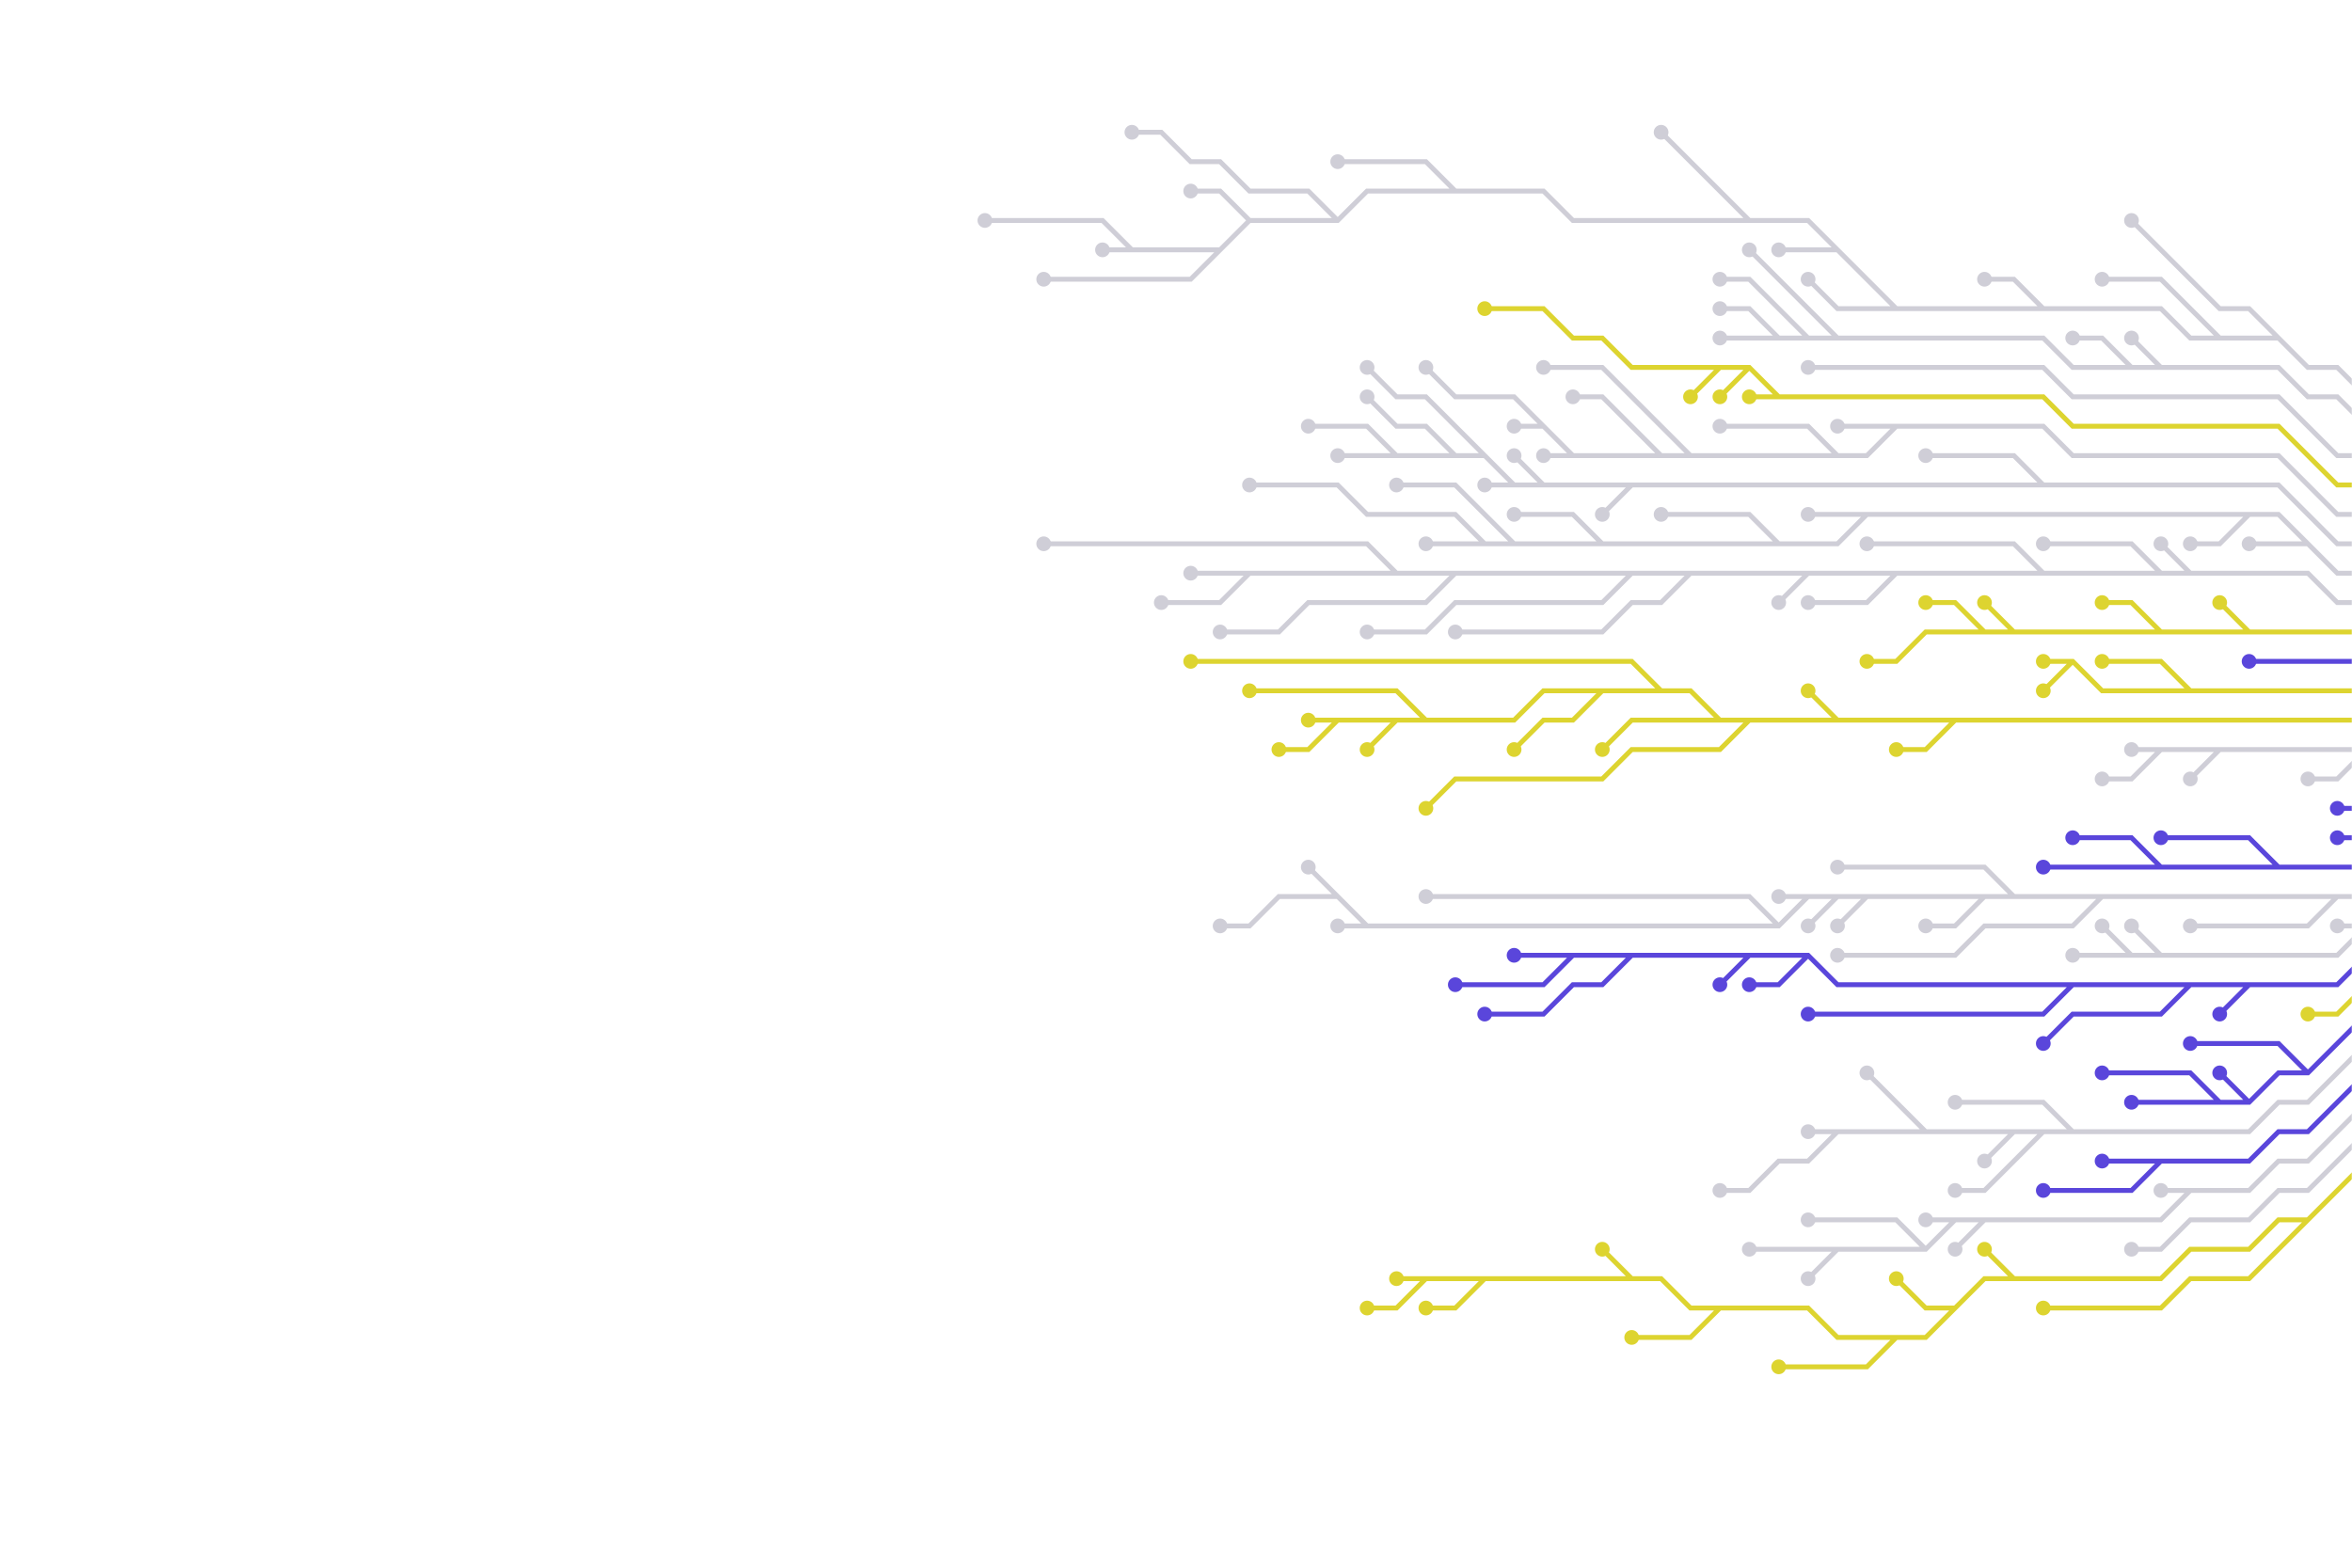 <svg xmlns="http://www.w3.org/2000/svg" version="1.1" xmlns:xlink="http://www.w3.org/1999/xlink" xmlns:svgjs="http://svgjs.com/svgjs" width="1920" height="1280" preserveAspectRatio="none" viewBox="0 0 1920 1280"><g mask="url(&quot;#SvgjsMask1016&quot;)" fill="none"><g mask="url(&quot;#SvgjsMask1017&quot;)"><path d="M1932 612L1908 636L1884 636M1764 612L1740 636L1716 636M1812 612L1788 636M1956 636L1932 612L1908 612L1884 612L1860 612L1836 612L1812 612L1788 612L1764 612L1740 612" stroke="rgba(207, 206, 215, 1)" stroke-width="4"></path><path d="M1734 612 a6 6 0 1 0 12 0 a6 6 0 1 0 -12 0zM1878 636 a6 6 0 1 0 12 0 a6 6 0 1 0 -12 0zM1710 636 a6 6 0 1 0 12 0 a6 6 0 1 0 -12 0zM1782 636 a6 6 0 1 0 12 0 a6 6 0 1 0 -12 0z" fill="rgba(207, 206, 215, 1)"></path><path d="M1956 660L1932 660L1908 660" stroke="rgba(90, 70, 219, 1)" stroke-width="4"></path><path d="M1902 660 a6 6 0 1 0 12 0 a6 6 0 1 0 -12 0z" fill="rgba(90, 70, 219, 1)"></path><path d="M1956 684L1932 684L1908 684" stroke="rgba(90, 70, 219, 1)" stroke-width="4"></path><path d="M1902 684 a6 6 0 1 0 12 0 a6 6 0 1 0 -12 0z" fill="rgba(90, 70, 219, 1)"></path><path d="M1140 588L1116 612M1596 588L1572 612L1548 612M1092 588L1068 612L1044 612M1500 588L1476 564M1356 564L1332 540L1308 540L1284 540L1260 540L1236 540L1212 540L1188 540L1164 540L1140 540L1116 540L1092 540L1068 540L1044 540L1020 540L996 540L972 540M1404 588L1380 588L1356 588L1332 588L1308 612M1428 588L1404 612L1380 612L1356 612L1332 612L1308 636L1284 636L1260 636L1236 636L1212 636L1188 636L1164 660M1308 564L1284 588L1260 588L1236 612M1164 588L1140 564L1116 564L1092 564L1068 564L1044 564L1020 564M1956 588L1932 588L1908 588L1884 588L1860 588L1836 588L1812 588L1788 588L1764 588L1740 588L1716 588L1692 588L1668 588L1644 588L1620 588L1596 588L1572 588L1548 588L1524 588L1500 588L1476 588L1452 588L1428 588L1404 588L1380 564L1356 564L1332 564L1308 564L1284 564L1260 564L1236 588L1212 588L1188 588L1164 588L1140 588L1116 588L1092 588L1068 588" stroke="rgba(221, 212, 48, 1)" stroke-width="4"></path><path d="M1062 588 a6 6 0 1 0 12 0 a6 6 0 1 0 -12 0zM1110 612 a6 6 0 1 0 12 0 a6 6 0 1 0 -12 0zM1542 612 a6 6 0 1 0 12 0 a6 6 0 1 0 -12 0zM1038 612 a6 6 0 1 0 12 0 a6 6 0 1 0 -12 0zM1470 564 a6 6 0 1 0 12 0 a6 6 0 1 0 -12 0zM966 540 a6 6 0 1 0 12 0 a6 6 0 1 0 -12 0zM1302 612 a6 6 0 1 0 12 0 a6 6 0 1 0 -12 0zM1158 660 a6 6 0 1 0 12 0 a6 6 0 1 0 -12 0zM1230 612 a6 6 0 1 0 12 0 a6 6 0 1 0 -12 0zM1014 564 a6 6 0 1 0 12 0 a6 6 0 1 0 -12 0z" fill="rgba(221, 212, 48, 1)"></path><path d="M1764 708L1740 684L1716 684L1692 684M1860 708L1836 684L1812 684L1788 684L1764 684M1956 708L1932 708L1908 708L1884 708L1860 708L1836 708L1812 708L1788 708L1764 708L1740 708L1716 708L1692 708L1668 708" stroke="rgba(90, 70, 219, 1)" stroke-width="4"></path><path d="M1662 708 a6 6 0 1 0 12 0 a6 6 0 1 0 -12 0zM1686 684 a6 6 0 1 0 12 0 a6 6 0 1 0 -12 0zM1758 684 a6 6 0 1 0 12 0 a6 6 0 1 0 -12 0z" fill="rgba(90, 70, 219, 1)"></path><path d="M1692 540L1668 564M1788 564L1764 540L1740 540L1716 540M1956 564L1932 564L1908 564L1884 564L1860 564L1836 564L1812 564L1788 564L1764 564L1740 564L1716 564L1692 540L1668 540" stroke="rgba(221, 212, 48, 1)" stroke-width="4"></path><path d="M1662 540 a6 6 0 1 0 12 0 a6 6 0 1 0 -12 0zM1662 564 a6 6 0 1 0 12 0 a6 6 0 1 0 -12 0zM1710 540 a6 6 0 1 0 12 0 a6 6 0 1 0 -12 0z" fill="rgba(221, 212, 48, 1)"></path><path d="M1452 756L1428 732L1404 732L1380 732L1356 732L1332 732L1308 732L1284 732L1260 732L1236 732L1212 732L1188 732L1164 732M1644 732L1620 708L1596 708L1572 708L1548 708L1524 708L1500 708M1116 756L1092 756M1500 732L1476 756M1908 732L1884 756L1860 756L1836 756L1812 756L1788 756M1092 732L1068 708M1620 732L1596 756L1572 756M1716 732L1692 756L1668 756L1644 756L1620 756L1596 780L1572 780L1548 780L1524 780L1500 780M1476 732L1452 732M1524 732L1500 756M1956 732L1932 732L1908 732L1884 732L1860 732L1836 732L1812 732L1788 732L1764 732L1740 732L1716 732L1692 732L1668 732L1644 732L1620 732L1596 732L1572 732L1548 732L1524 732L1500 732L1476 732L1452 756L1428 756L1404 756L1380 756L1356 756L1332 756L1308 756L1284 756L1260 756L1236 756L1212 756L1188 756L1164 756L1140 756L1116 756L1092 732L1068 732L1044 732L1020 756L996 756" stroke="rgba(207, 206, 215, 1)" stroke-width="4"></path><path d="M990 756 a6 6 0 1 0 12 0 a6 6 0 1 0 -12 0zM1158 732 a6 6 0 1 0 12 0 a6 6 0 1 0 -12 0zM1494 708 a6 6 0 1 0 12 0 a6 6 0 1 0 -12 0zM1086 756 a6 6 0 1 0 12 0 a6 6 0 1 0 -12 0zM1470 756 a6 6 0 1 0 12 0 a6 6 0 1 0 -12 0zM1782 756 a6 6 0 1 0 12 0 a6 6 0 1 0 -12 0zM1062 708 a6 6 0 1 0 12 0 a6 6 0 1 0 -12 0zM1566 756 a6 6 0 1 0 12 0 a6 6 0 1 0 -12 0zM1494 780 a6 6 0 1 0 12 0 a6 6 0 1 0 -12 0zM1446 732 a6 6 0 1 0 12 0 a6 6 0 1 0 -12 0zM1494 756 a6 6 0 1 0 12 0 a6 6 0 1 0 -12 0z" fill="rgba(207, 206, 215, 1)"></path><path d="M1956 540L1932 540L1908 540L1884 540L1860 540L1836 540" stroke="rgba(90, 70, 219, 1)" stroke-width="4"></path><path d="M1830 540 a6 6 0 1 0 12 0 a6 6 0 1 0 -12 0z" fill="rgba(90, 70, 219, 1)"></path><path d="M1740 780L1716 756M1932 756L1908 756M1764 780L1740 756M1956 756L1932 756L1908 780L1884 780L1860 780L1836 780L1812 780L1788 780L1764 780L1740 780L1716 780L1692 780" stroke="rgba(207, 206, 215, 1)" stroke-width="4"></path><path d="M1686 780 a6 6 0 1 0 12 0 a6 6 0 1 0 -12 0zM1710 756 a6 6 0 1 0 12 0 a6 6 0 1 0 -12 0zM1902 756 a6 6 0 1 0 12 0 a6 6 0 1 0 -12 0zM1734 756 a6 6 0 1 0 12 0 a6 6 0 1 0 -12 0z" fill="rgba(207, 206, 215, 1)"></path><path d="M1836 516L1812 492M1620 516L1596 516L1572 516L1548 540L1524 540M1644 516L1620 492M1764 516L1740 492L1716 492M1956 516L1932 516L1908 516L1884 516L1860 516L1836 516L1812 516L1788 516L1764 516L1740 516L1716 516L1692 516L1668 516L1644 516L1620 516L1596 492L1572 492" stroke="rgba(221, 212, 48, 1)" stroke-width="4"></path><path d="M1566 492 a6 6 0 1 0 12 0 a6 6 0 1 0 -12 0zM1806 492 a6 6 0 1 0 12 0 a6 6 0 1 0 -12 0zM1518 540 a6 6 0 1 0 12 0 a6 6 0 1 0 -12 0zM1614 492 a6 6 0 1 0 12 0 a6 6 0 1 0 -12 0zM1710 492 a6 6 0 1 0 12 0 a6 6 0 1 0 -12 0z" fill="rgba(221, 212, 48, 1)"></path><path d="M1284 780L1260 804L1236 804L1212 804L1188 804M1428 780L1404 804M1836 804L1812 828M1692 804L1668 828L1644 828L1620 828L1596 828L1572 828L1548 828L1524 828L1500 828L1476 828M1788 804L1764 828L1740 828L1716 828L1692 828L1668 852M1476 780L1452 804L1428 804M1332 780L1308 804L1284 804L1260 828L1236 828L1212 828M1956 780L1932 780L1908 804L1884 804L1860 804L1836 804L1812 804L1788 804L1764 804L1740 804L1716 804L1692 804L1668 804L1644 804L1620 804L1596 804L1572 804L1548 804L1524 804L1500 804L1476 780L1452 780L1428 780L1404 780L1380 780L1356 780L1332 780L1308 780L1284 780L1260 780L1236 780" stroke="rgba(90, 70, 219, 1)" stroke-width="4"></path><path d="M1230 780 a6 6 0 1 0 12 0 a6 6 0 1 0 -12 0zM1182 804 a6 6 0 1 0 12 0 a6 6 0 1 0 -12 0zM1398 804 a6 6 0 1 0 12 0 a6 6 0 1 0 -12 0zM1806 828 a6 6 0 1 0 12 0 a6 6 0 1 0 -12 0zM1470 828 a6 6 0 1 0 12 0 a6 6 0 1 0 -12 0zM1662 852 a6 6 0 1 0 12 0 a6 6 0 1 0 -12 0zM1422 804 a6 6 0 1 0 12 0 a6 6 0 1 0 -12 0zM1206 828 a6 6 0 1 0 12 0 a6 6 0 1 0 -12 0z" fill="rgba(90, 70, 219, 1)"></path><path d="M1668 468L1644 444L1620 444L1596 444L1572 444L1548 444L1524 444M1188 468L1164 492L1140 492L1116 492L1092 492L1068 492L1044 516L1020 516L996 516M1332 468L1308 492L1284 492L1260 492L1236 492L1212 492L1188 492L1164 516L1140 516L1116 516M1476 468L1452 492M1140 468L1116 444L1092 444L1068 444L1044 444L1020 444L996 444L972 444L948 444L924 444L900 444L876 444L852 444M1020 468L996 492L972 492L948 492M1764 468L1740 444L1716 444L1692 444L1668 444M1380 468L1356 492L1332 492L1308 516L1284 516L1260 516L1236 516L1212 516L1188 516M1788 468L1764 444M1548 468L1524 492L1500 492L1476 492M1956 492L1932 492L1908 492L1884 468L1860 468L1836 468L1812 468L1788 468L1764 468L1740 468L1716 468L1692 468L1668 468L1644 468L1620 468L1596 468L1572 468L1548 468L1524 468L1500 468L1476 468L1452 468L1428 468L1404 468L1380 468L1356 468L1332 468L1308 468L1284 468L1260 468L1236 468L1212 468L1188 468L1164 468L1140 468L1116 468L1092 468L1068 468L1044 468L1020 468L996 468L972 468" stroke="rgba(207, 206, 215, 1)" stroke-width="4"></path><path d="M966 468 a6 6 0 1 0 12 0 a6 6 0 1 0 -12 0zM1518 444 a6 6 0 1 0 12 0 a6 6 0 1 0 -12 0zM990 516 a6 6 0 1 0 12 0 a6 6 0 1 0 -12 0zM1110 516 a6 6 0 1 0 12 0 a6 6 0 1 0 -12 0zM1446 492 a6 6 0 1 0 12 0 a6 6 0 1 0 -12 0zM846 444 a6 6 0 1 0 12 0 a6 6 0 1 0 -12 0zM942 492 a6 6 0 1 0 12 0 a6 6 0 1 0 -12 0zM1662 444 a6 6 0 1 0 12 0 a6 6 0 1 0 -12 0zM1182 516 a6 6 0 1 0 12 0 a6 6 0 1 0 -12 0zM1758 444 a6 6 0 1 0 12 0 a6 6 0 1 0 -12 0zM1470 492 a6 6 0 1 0 12 0 a6 6 0 1 0 -12 0z" fill="rgba(207, 206, 215, 1)"></path><path d="M1956 804L1932 804L1908 828L1884 828" stroke="rgba(221, 212, 48, 1)" stroke-width="4"></path><path d="M1878 828 a6 6 0 1 0 12 0 a6 6 0 1 0 -12 0z" fill="rgba(221, 212, 48, 1)"></path><path d="M1836 420L1812 444L1788 444M1452 444L1428 420L1404 420L1380 420L1356 420M1212 444L1188 420L1164 420L1140 420L1116 420L1092 396L1068 396L1044 396L1020 396M1524 420L1500 420L1476 420M1236 444L1212 420L1188 396L1164 396L1140 396M1308 444L1284 420L1260 420L1236 420M1884 444L1860 444L1836 444M1956 468L1932 468L1908 468L1884 444L1860 420L1836 420L1812 420L1788 420L1764 420L1740 420L1716 420L1692 420L1668 420L1644 420L1620 420L1596 420L1572 420L1548 420L1524 420L1500 444L1476 444L1452 444L1428 444L1404 444L1380 444L1356 444L1332 444L1308 444L1284 444L1260 444L1236 444L1212 444L1188 444L1164 444" stroke="rgba(207, 206, 215, 1)" stroke-width="4"></path><path d="M1158 444 a6 6 0 1 0 12 0 a6 6 0 1 0 -12 0zM1782 444 a6 6 0 1 0 12 0 a6 6 0 1 0 -12 0zM1350 420 a6 6 0 1 0 12 0 a6 6 0 1 0 -12 0zM1014 396 a6 6 0 1 0 12 0 a6 6 0 1 0 -12 0zM1470 420 a6 6 0 1 0 12 0 a6 6 0 1 0 -12 0zM1134 396 a6 6 0 1 0 12 0 a6 6 0 1 0 -12 0zM1230 420 a6 6 0 1 0 12 0 a6 6 0 1 0 -12 0zM1830 444 a6 6 0 1 0 12 0 a6 6 0 1 0 -12 0z" fill="rgba(207, 206, 215, 1)"></path><path d="M1884 876L1860 852L1836 852L1812 852L1788 852M1812 900L1788 876L1764 876L1740 876L1716 876M1836 900L1812 876M1956 828L1932 828L1908 852L1884 876L1860 876L1836 900L1812 900L1788 900L1764 900L1740 900" stroke="rgba(90, 70, 219, 1)" stroke-width="4"></path><path d="M1734 900 a6 6 0 1 0 12 0 a6 6 0 1 0 -12 0zM1782 852 a6 6 0 1 0 12 0 a6 6 0 1 0 -12 0zM1710 876 a6 6 0 1 0 12 0 a6 6 0 1 0 -12 0zM1806 876 a6 6 0 1 0 12 0 a6 6 0 1 0 -12 0z" fill="rgba(90, 70, 219, 1)"></path><path d="M1668 396L1644 372L1620 372L1596 372L1572 372M1332 396L1308 420M1236 396L1212 396M1140 372L1116 348L1092 348L1068 348M1188 372L1164 348L1140 348L1116 324M1260 396L1236 372M1212 372L1188 348L1164 324L1140 324L1116 300M1956 444L1932 444L1908 444L1884 420L1860 396L1836 396L1812 396L1788 396L1764 396L1740 396L1716 396L1692 396L1668 396L1644 396L1620 396L1596 396L1572 396L1548 396L1524 396L1500 396L1476 396L1452 396L1428 396L1404 396L1380 396L1356 396L1332 396L1308 396L1284 396L1260 396L1236 396L1212 372L1188 372L1164 372L1140 372L1116 372L1092 372" stroke="rgba(207, 206, 215, 1)" stroke-width="4"></path><path d="M1086 372 a6 6 0 1 0 12 0 a6 6 0 1 0 -12 0zM1566 372 a6 6 0 1 0 12 0 a6 6 0 1 0 -12 0zM1302 420 a6 6 0 1 0 12 0 a6 6 0 1 0 -12 0zM1206 396 a6 6 0 1 0 12 0 a6 6 0 1 0 -12 0zM1062 348 a6 6 0 1 0 12 0 a6 6 0 1 0 -12 0zM1110 324 a6 6 0 1 0 12 0 a6 6 0 1 0 -12 0zM1230 372 a6 6 0 1 0 12 0 a6 6 0 1 0 -12 0zM1110 300 a6 6 0 1 0 12 0 a6 6 0 1 0 -12 0z" fill="rgba(207, 206, 215, 1)"></path><path d="M1644 924L1620 948M1572 924L1548 900L1524 876M1692 924L1668 900L1644 900L1620 900L1596 900M1500 924L1476 948L1452 948L1428 972L1404 972M1668 924L1644 948L1620 972L1596 972M1956 852L1932 852L1908 876L1884 900L1860 900L1836 924L1812 924L1788 924L1764 924L1740 924L1716 924L1692 924L1668 924L1644 924L1620 924L1596 924L1572 924L1548 924L1524 924L1500 924L1476 924" stroke="rgba(207, 206, 215, 1)" stroke-width="4"></path><path d="M1470 924 a6 6 0 1 0 12 0 a6 6 0 1 0 -12 0zM1614 948 a6 6 0 1 0 12 0 a6 6 0 1 0 -12 0zM1518 876 a6 6 0 1 0 12 0 a6 6 0 1 0 -12 0zM1590 900 a6 6 0 1 0 12 0 a6 6 0 1 0 -12 0zM1398 972 a6 6 0 1 0 12 0 a6 6 0 1 0 -12 0zM1590 972 a6 6 0 1 0 12 0 a6 6 0 1 0 -12 0z" fill="rgba(207, 206, 215, 1)"></path><path d="M1260 348L1236 324L1212 324L1188 324L1164 300M1356 372L1332 348L1308 324L1284 324M1284 372L1260 372M1500 372L1476 348L1452 348L1428 348L1404 348M1548 348L1524 348L1500 348M1380 372L1356 348L1332 324L1308 300L1284 300L1260 300M1956 420L1932 420L1908 420L1884 396L1860 372L1836 372L1812 372L1788 372L1764 372L1740 372L1716 372L1692 372L1668 348L1644 348L1620 348L1596 348L1572 348L1548 348L1524 372L1500 372L1476 372L1452 372L1428 372L1404 372L1380 372L1356 372L1332 372L1308 372L1284 372L1260 348L1236 348" stroke="rgba(207, 206, 215, 1)" stroke-width="4"></path><path d="M1230 348 a6 6 0 1 0 12 0 a6 6 0 1 0 -12 0zM1158 300 a6 6 0 1 0 12 0 a6 6 0 1 0 -12 0zM1278 324 a6 6 0 1 0 12 0 a6 6 0 1 0 -12 0zM1254 372 a6 6 0 1 0 12 0 a6 6 0 1 0 -12 0zM1398 348 a6 6 0 1 0 12 0 a6 6 0 1 0 -12 0zM1494 348 a6 6 0 1 0 12 0 a6 6 0 1 0 -12 0zM1254 300 a6 6 0 1 0 12 0 a6 6 0 1 0 -12 0z" fill="rgba(207, 206, 215, 1)"></path><path d="M1764 948L1740 972L1716 972L1692 972L1668 972M1956 876L1932 876L1908 900L1884 924L1860 924L1836 948L1812 948L1788 948L1764 948L1740 948L1716 948" stroke="rgba(90, 70, 219, 1)" stroke-width="4"></path><path d="M1710 948 a6 6 0 1 0 12 0 a6 6 0 1 0 -12 0zM1662 972 a6 6 0 1 0 12 0 a6 6 0 1 0 -12 0z" fill="rgba(90, 70, 219, 1)"></path><path d="M1428 300L1404 324M1452 324L1428 324M1404 300L1380 300L1356 300L1332 300L1308 276L1284 276L1260 252L1236 252L1212 252M1956 396L1932 396L1908 396L1884 372L1860 348L1836 348L1812 348L1788 348L1764 348L1740 348L1716 348L1692 348L1668 324L1644 324L1620 324L1596 324L1572 324L1548 324L1524 324L1500 324L1476 324L1452 324L1428 300L1404 300L1380 324" stroke="rgba(221, 212, 48, 1)" stroke-width="4"></path><path d="M1374 324 a6 6 0 1 0 12 0 a6 6 0 1 0 -12 0zM1398 324 a6 6 0 1 0 12 0 a6 6 0 1 0 -12 0zM1422 324 a6 6 0 1 0 12 0 a6 6 0 1 0 -12 0zM1206 252 a6 6 0 1 0 12 0 a6 6 0 1 0 -12 0z" fill="rgba(221, 212, 48, 1)"></path><path d="M1572 1020L1548 996L1524 996L1500 996L1476 996M1500 1020L1476 1044M1596 996L1572 996M1620 996L1596 1020M1788 972L1764 972M1956 900L1932 900L1908 924L1884 948L1860 948L1836 972L1812 972L1788 972L1764 996L1740 996L1716 996L1692 996L1668 996L1644 996L1620 996L1596 996L1572 1020L1548 1020L1524 1020L1500 1020L1476 1020L1452 1020L1428 1020" stroke="rgba(207, 206, 215, 1)" stroke-width="4"></path><path d="M1422 1020 a6 6 0 1 0 12 0 a6 6 0 1 0 -12 0zM1470 996 a6 6 0 1 0 12 0 a6 6 0 1 0 -12 0zM1470 1044 a6 6 0 1 0 12 0 a6 6 0 1 0 -12 0zM1566 996 a6 6 0 1 0 12 0 a6 6 0 1 0 -12 0zM1590 1020 a6 6 0 1 0 12 0 a6 6 0 1 0 -12 0zM1758 972 a6 6 0 1 0 12 0 a6 6 0 1 0 -12 0z" fill="rgba(207, 206, 215, 1)"></path><path d="M1956 372L1932 372L1908 372L1884 348L1860 324L1836 324L1812 324L1788 324L1764 324L1740 324L1716 324L1692 324L1668 300L1644 300L1620 300L1596 300L1572 300L1548 300L1524 300L1500 300L1476 300" stroke="rgba(207, 206, 215, 1)" stroke-width="4"></path><path d="M1470 300 a6 6 0 1 0 12 0 a6 6 0 1 0 -12 0z" fill="rgba(207, 206, 215, 1)"></path><path d="M1956 924L1932 924L1908 948L1884 972L1860 972L1836 996L1812 996L1788 996L1764 1020L1740 1020" stroke="rgba(207, 206, 215, 1)" stroke-width="4"></path><path d="M1734 1020 a6 6 0 1 0 12 0 a6 6 0 1 0 -12 0z" fill="rgba(207, 206, 215, 1)"></path><path d="M1452 276L1428 252L1404 252M1476 276L1452 252L1428 228L1404 228M1740 300L1716 276L1692 276M1764 300L1740 276M1500 276L1476 252L1452 228L1428 204M1956 348L1932 348L1908 324L1884 324L1860 300L1836 300L1812 300L1788 300L1764 300L1740 300L1716 300L1692 300L1668 276L1644 276L1620 276L1596 276L1572 276L1548 276L1524 276L1500 276L1476 276L1452 276L1428 276L1404 276" stroke="rgba(207, 206, 215, 1)" stroke-width="4"></path><path d="M1398 276 a6 6 0 1 0 12 0 a6 6 0 1 0 -12 0zM1398 252 a6 6 0 1 0 12 0 a6 6 0 1 0 -12 0zM1398 228 a6 6 0 1 0 12 0 a6 6 0 1 0 -12 0zM1686 276 a6 6 0 1 0 12 0 a6 6 0 1 0 -12 0zM1734 276 a6 6 0 1 0 12 0 a6 6 0 1 0 -12 0zM1422 204 a6 6 0 1 0 12 0 a6 6 0 1 0 -12 0z" fill="rgba(207, 206, 215, 1)"></path><path d="M1164 1044L1140 1068L1116 1068M1404 1068L1380 1092L1356 1092L1332 1092M1548 1092L1524 1116L1500 1116L1476 1116L1452 1116M1884 996L1860 1020L1836 1044L1812 1044L1788 1044L1764 1068L1740 1068L1716 1068L1692 1068L1668 1068M1644 1044L1620 1020M1596 1068L1572 1068L1548 1044M1212 1044L1188 1068L1164 1068M1332 1044L1308 1020M1956 948L1932 948L1908 972L1884 996L1860 996L1836 1020L1812 1020L1788 1020L1764 1044L1740 1044L1716 1044L1692 1044L1668 1044L1644 1044L1620 1044L1596 1068L1572 1092L1548 1092L1524 1092L1500 1092L1476 1068L1452 1068L1428 1068L1404 1068L1380 1068L1356 1044L1332 1044L1308 1044L1284 1044L1260 1044L1236 1044L1212 1044L1188 1044L1164 1044L1140 1044" stroke="rgba(221, 212, 48, 1)" stroke-width="4"></path><path d="M1134 1044 a6 6 0 1 0 12 0 a6 6 0 1 0 -12 0zM1110 1068 a6 6 0 1 0 12 0 a6 6 0 1 0 -12 0zM1326 1092 a6 6 0 1 0 12 0 a6 6 0 1 0 -12 0zM1446 1116 a6 6 0 1 0 12 0 a6 6 0 1 0 -12 0zM1662 1068 a6 6 0 1 0 12 0 a6 6 0 1 0 -12 0zM1614 1020 a6 6 0 1 0 12 0 a6 6 0 1 0 -12 0zM1542 1044 a6 6 0 1 0 12 0 a6 6 0 1 0 -12 0zM1158 1068 a6 6 0 1 0 12 0 a6 6 0 1 0 -12 0zM1302 1020 a6 6 0 1 0 12 0 a6 6 0 1 0 -12 0z" fill="rgba(221, 212, 48, 1)"></path><path d="M924 204L900 180L876 180L852 180L828 180L804 180M1092 180L1068 156L1044 156L1020 156L996 132L972 132L948 108L924 108M996 204L972 228L948 228L924 228L900 228L876 228L852 228M1188 156L1164 132L1140 132L1116 132L1092 132M1812 276L1788 252L1764 228L1740 228L1716 228M1500 204L1476 204L1452 204M1668 252L1644 228L1620 228M1428 180L1404 156L1380 132L1356 108M1860 276L1836 252L1812 252L1788 228L1764 204L1740 180M1020 180L996 156L972 156M1548 252L1524 252L1500 252L1476 228M1956 324L1932 324L1908 300L1884 300L1860 276L1836 276L1812 276L1788 276L1764 252L1740 252L1716 252L1692 252L1668 252L1644 252L1620 252L1596 252L1572 252L1548 252L1524 228L1500 204L1476 180L1452 180L1428 180L1404 180L1380 180L1356 180L1332 180L1308 180L1284 180L1260 156L1236 156L1212 156L1188 156L1164 156L1140 156L1116 156L1092 180L1068 180L1044 180L1020 180L996 204L972 204L948 204L924 204L900 204" stroke="rgba(207, 206, 215, 1)" stroke-width="4"></path><path d="M894 204 a6 6 0 1 0 12 0 a6 6 0 1 0 -12 0zM798 180 a6 6 0 1 0 12 0 a6 6 0 1 0 -12 0zM918 108 a6 6 0 1 0 12 0 a6 6 0 1 0 -12 0zM846 228 a6 6 0 1 0 12 0 a6 6 0 1 0 -12 0zM1086 132 a6 6 0 1 0 12 0 a6 6 0 1 0 -12 0zM1710 228 a6 6 0 1 0 12 0 a6 6 0 1 0 -12 0zM1446 204 a6 6 0 1 0 12 0 a6 6 0 1 0 -12 0zM1614 228 a6 6 0 1 0 12 0 a6 6 0 1 0 -12 0zM1350 108 a6 6 0 1 0 12 0 a6 6 0 1 0 -12 0zM1734 180 a6 6 0 1 0 12 0 a6 6 0 1 0 -12 0zM966 156 a6 6 0 1 0 12 0 a6 6 0 1 0 -12 0zM1470 228 a6 6 0 1 0 12 0 a6 6 0 1 0 -12 0z" fill="rgba(207, 206, 215, 1)"></path></g></g><defs><mask id="SvgjsMask1016"><rect width="1920" height="1280" fill="#ffffff"></rect></mask><mask id="SvgjsMask1017"><rect width="1920" height="1280" fill="white"></rect><path d="M1737 612 a3 3 0 1 0 6 0 a3 3 0 1 0 -6 0zM1881 636 a3 3 0 1 0 6 0 a3 3 0 1 0 -6 0zM1713 636 a3 3 0 1 0 6 0 a3 3 0 1 0 -6 0zM1785 636 a3 3 0 1 0 6 0 a3 3 0 1 0 -6 0z" fill="black"></path><path d="M1905 660 a3 3 0 1 0 6 0 a3 3 0 1 0 -6 0z" fill="black"></path><path d="M1905 684 a3 3 0 1 0 6 0 a3 3 0 1 0 -6 0z" fill="black"></path><path d="M1065 588 a3 3 0 1 0 6 0 a3 3 0 1 0 -6 0zM1113 612 a3 3 0 1 0 6 0 a3 3 0 1 0 -6 0zM1545 612 a3 3 0 1 0 6 0 a3 3 0 1 0 -6 0zM1041 612 a3 3 0 1 0 6 0 a3 3 0 1 0 -6 0zM1473 564 a3 3 0 1 0 6 0 a3 3 0 1 0 -6 0zM969 540 a3 3 0 1 0 6 0 a3 3 0 1 0 -6 0zM1305 612 a3 3 0 1 0 6 0 a3 3 0 1 0 -6 0zM1161 660 a3 3 0 1 0 6 0 a3 3 0 1 0 -6 0zM1233 612 a3 3 0 1 0 6 0 a3 3 0 1 0 -6 0zM1017 564 a3 3 0 1 0 6 0 a3 3 0 1 0 -6 0z" fill="black"></path><path d="M1665 708 a3 3 0 1 0 6 0 a3 3 0 1 0 -6 0zM1689 684 a3 3 0 1 0 6 0 a3 3 0 1 0 -6 0zM1761 684 a3 3 0 1 0 6 0 a3 3 0 1 0 -6 0z" fill="black"></path><path d="M1665 540 a3 3 0 1 0 6 0 a3 3 0 1 0 -6 0zM1665 564 a3 3 0 1 0 6 0 a3 3 0 1 0 -6 0zM1713 540 a3 3 0 1 0 6 0 a3 3 0 1 0 -6 0z" fill="black"></path><path d="M993 756 a3 3 0 1 0 6 0 a3 3 0 1 0 -6 0zM1161 732 a3 3 0 1 0 6 0 a3 3 0 1 0 -6 0zM1497 708 a3 3 0 1 0 6 0 a3 3 0 1 0 -6 0zM1089 756 a3 3 0 1 0 6 0 a3 3 0 1 0 -6 0zM1473 756 a3 3 0 1 0 6 0 a3 3 0 1 0 -6 0zM1785 756 a3 3 0 1 0 6 0 a3 3 0 1 0 -6 0zM1065 708 a3 3 0 1 0 6 0 a3 3 0 1 0 -6 0zM1569 756 a3 3 0 1 0 6 0 a3 3 0 1 0 -6 0zM1497 780 a3 3 0 1 0 6 0 a3 3 0 1 0 -6 0zM1449 732 a3 3 0 1 0 6 0 a3 3 0 1 0 -6 0zM1497 756 a3 3 0 1 0 6 0 a3 3 0 1 0 -6 0z" fill="black"></path><path d="M1833 540 a3 3 0 1 0 6 0 a3 3 0 1 0 -6 0z" fill="black"></path><path d="M1689 780 a3 3 0 1 0 6 0 a3 3 0 1 0 -6 0zM1713 756 a3 3 0 1 0 6 0 a3 3 0 1 0 -6 0zM1905 756 a3 3 0 1 0 6 0 a3 3 0 1 0 -6 0zM1737 756 a3 3 0 1 0 6 0 a3 3 0 1 0 -6 0z" fill="black"></path><path d="M1569 492 a3 3 0 1 0 6 0 a3 3 0 1 0 -6 0zM1809 492 a3 3 0 1 0 6 0 a3 3 0 1 0 -6 0zM1521 540 a3 3 0 1 0 6 0 a3 3 0 1 0 -6 0zM1617 492 a3 3 0 1 0 6 0 a3 3 0 1 0 -6 0zM1713 492 a3 3 0 1 0 6 0 a3 3 0 1 0 -6 0z" fill="black"></path><path d="M1233 780 a3 3 0 1 0 6 0 a3 3 0 1 0 -6 0zM1185 804 a3 3 0 1 0 6 0 a3 3 0 1 0 -6 0zM1401 804 a3 3 0 1 0 6 0 a3 3 0 1 0 -6 0zM1809 828 a3 3 0 1 0 6 0 a3 3 0 1 0 -6 0zM1473 828 a3 3 0 1 0 6 0 a3 3 0 1 0 -6 0zM1665 852 a3 3 0 1 0 6 0 a3 3 0 1 0 -6 0zM1425 804 a3 3 0 1 0 6 0 a3 3 0 1 0 -6 0zM1209 828 a3 3 0 1 0 6 0 a3 3 0 1 0 -6 0z" fill="black"></path><path d="M969 468 a3 3 0 1 0 6 0 a3 3 0 1 0 -6 0zM1521 444 a3 3 0 1 0 6 0 a3 3 0 1 0 -6 0zM993 516 a3 3 0 1 0 6 0 a3 3 0 1 0 -6 0zM1113 516 a3 3 0 1 0 6 0 a3 3 0 1 0 -6 0zM1449 492 a3 3 0 1 0 6 0 a3 3 0 1 0 -6 0zM849 444 a3 3 0 1 0 6 0 a3 3 0 1 0 -6 0zM945 492 a3 3 0 1 0 6 0 a3 3 0 1 0 -6 0zM1665 444 a3 3 0 1 0 6 0 a3 3 0 1 0 -6 0zM1185 516 a3 3 0 1 0 6 0 a3 3 0 1 0 -6 0zM1761 444 a3 3 0 1 0 6 0 a3 3 0 1 0 -6 0zM1473 492 a3 3 0 1 0 6 0 a3 3 0 1 0 -6 0z" fill="black"></path><path d="M1881 828 a3 3 0 1 0 6 0 a3 3 0 1 0 -6 0z" fill="black"></path><path d="M1161 444 a3 3 0 1 0 6 0 a3 3 0 1 0 -6 0zM1785 444 a3 3 0 1 0 6 0 a3 3 0 1 0 -6 0zM1353 420 a3 3 0 1 0 6 0 a3 3 0 1 0 -6 0zM1017 396 a3 3 0 1 0 6 0 a3 3 0 1 0 -6 0zM1473 420 a3 3 0 1 0 6 0 a3 3 0 1 0 -6 0zM1137 396 a3 3 0 1 0 6 0 a3 3 0 1 0 -6 0zM1233 420 a3 3 0 1 0 6 0 a3 3 0 1 0 -6 0zM1833 444 a3 3 0 1 0 6 0 a3 3 0 1 0 -6 0z" fill="black"></path><path d="M1737 900 a3 3 0 1 0 6 0 a3 3 0 1 0 -6 0zM1785 852 a3 3 0 1 0 6 0 a3 3 0 1 0 -6 0zM1713 876 a3 3 0 1 0 6 0 a3 3 0 1 0 -6 0zM1809 876 a3 3 0 1 0 6 0 a3 3 0 1 0 -6 0z" fill="black"></path><path d="M1089 372 a3 3 0 1 0 6 0 a3 3 0 1 0 -6 0zM1569 372 a3 3 0 1 0 6 0 a3 3 0 1 0 -6 0zM1305 420 a3 3 0 1 0 6 0 a3 3 0 1 0 -6 0zM1209 396 a3 3 0 1 0 6 0 a3 3 0 1 0 -6 0zM1065 348 a3 3 0 1 0 6 0 a3 3 0 1 0 -6 0zM1113 324 a3 3 0 1 0 6 0 a3 3 0 1 0 -6 0zM1233 372 a3 3 0 1 0 6 0 a3 3 0 1 0 -6 0zM1113 300 a3 3 0 1 0 6 0 a3 3 0 1 0 -6 0z" fill="black"></path><path d="M1473 924 a3 3 0 1 0 6 0 a3 3 0 1 0 -6 0zM1617 948 a3 3 0 1 0 6 0 a3 3 0 1 0 -6 0zM1521 876 a3 3 0 1 0 6 0 a3 3 0 1 0 -6 0zM1593 900 a3 3 0 1 0 6 0 a3 3 0 1 0 -6 0zM1401 972 a3 3 0 1 0 6 0 a3 3 0 1 0 -6 0zM1593 972 a3 3 0 1 0 6 0 a3 3 0 1 0 -6 0z" fill="black"></path><path d="M1233 348 a3 3 0 1 0 6 0 a3 3 0 1 0 -6 0zM1161 300 a3 3 0 1 0 6 0 a3 3 0 1 0 -6 0zM1281 324 a3 3 0 1 0 6 0 a3 3 0 1 0 -6 0zM1257 372 a3 3 0 1 0 6 0 a3 3 0 1 0 -6 0zM1401 348 a3 3 0 1 0 6 0 a3 3 0 1 0 -6 0zM1497 348 a3 3 0 1 0 6 0 a3 3 0 1 0 -6 0zM1257 300 a3 3 0 1 0 6 0 a3 3 0 1 0 -6 0z" fill="black"></path><path d="M1713 948 a3 3 0 1 0 6 0 a3 3 0 1 0 -6 0zM1665 972 a3 3 0 1 0 6 0 a3 3 0 1 0 -6 0z" fill="black"></path><path d="M1377 324 a3 3 0 1 0 6 0 a3 3 0 1 0 -6 0zM1401 324 a3 3 0 1 0 6 0 a3 3 0 1 0 -6 0zM1425 324 a3 3 0 1 0 6 0 a3 3 0 1 0 -6 0zM1209 252 a3 3 0 1 0 6 0 a3 3 0 1 0 -6 0z" fill="black"></path><path d="M1425 1020 a3 3 0 1 0 6 0 a3 3 0 1 0 -6 0zM1473 996 a3 3 0 1 0 6 0 a3 3 0 1 0 -6 0zM1473 1044 a3 3 0 1 0 6 0 a3 3 0 1 0 -6 0zM1569 996 a3 3 0 1 0 6 0 a3 3 0 1 0 -6 0zM1593 1020 a3 3 0 1 0 6 0 a3 3 0 1 0 -6 0zM1761 972 a3 3 0 1 0 6 0 a3 3 0 1 0 -6 0z" fill="black"></path><path d="M1473 300 a3 3 0 1 0 6 0 a3 3 0 1 0 -6 0z" fill="black"></path><path d="M1737 1020 a3 3 0 1 0 6 0 a3 3 0 1 0 -6 0z" fill="black"></path><path d="M1401 276 a3 3 0 1 0 6 0 a3 3 0 1 0 -6 0zM1401 252 a3 3 0 1 0 6 0 a3 3 0 1 0 -6 0zM1401 228 a3 3 0 1 0 6 0 a3 3 0 1 0 -6 0zM1689 276 a3 3 0 1 0 6 0 a3 3 0 1 0 -6 0zM1737 276 a3 3 0 1 0 6 0 a3 3 0 1 0 -6 0zM1425 204 a3 3 0 1 0 6 0 a3 3 0 1 0 -6 0z" fill="black"></path><path d="M1137 1044 a3 3 0 1 0 6 0 a3 3 0 1 0 -6 0zM1113 1068 a3 3 0 1 0 6 0 a3 3 0 1 0 -6 0zM1329 1092 a3 3 0 1 0 6 0 a3 3 0 1 0 -6 0zM1449 1116 a3 3 0 1 0 6 0 a3 3 0 1 0 -6 0zM1665 1068 a3 3 0 1 0 6 0 a3 3 0 1 0 -6 0zM1617 1020 a3 3 0 1 0 6 0 a3 3 0 1 0 -6 0zM1545 1044 a3 3 0 1 0 6 0 a3 3 0 1 0 -6 0zM1161 1068 a3 3 0 1 0 6 0 a3 3 0 1 0 -6 0zM1305 1020 a3 3 0 1 0 6 0 a3 3 0 1 0 -6 0z" fill="black"></path><path d="M897 204 a3 3 0 1 0 6 0 a3 3 0 1 0 -6 0zM801 180 a3 3 0 1 0 6 0 a3 3 0 1 0 -6 0zM921 108 a3 3 0 1 0 6 0 a3 3 0 1 0 -6 0zM849 228 a3 3 0 1 0 6 0 a3 3 0 1 0 -6 0zM1089 132 a3 3 0 1 0 6 0 a3 3 0 1 0 -6 0zM1713 228 a3 3 0 1 0 6 0 a3 3 0 1 0 -6 0zM1449 204 a3 3 0 1 0 6 0 a3 3 0 1 0 -6 0zM1617 228 a3 3 0 1 0 6 0 a3 3 0 1 0 -6 0zM1353 108 a3 3 0 1 0 6 0 a3 3 0 1 0 -6 0zM1737 180 a3 3 0 1 0 6 0 a3 3 0 1 0 -6 0zM969 156 a3 3 0 1 0 6 0 a3 3 0 1 0 -6 0zM1473 228 a3 3 0 1 0 6 0 a3 3 0 1 0 -6 0z" fill="black"></path></mask></defs></svg>